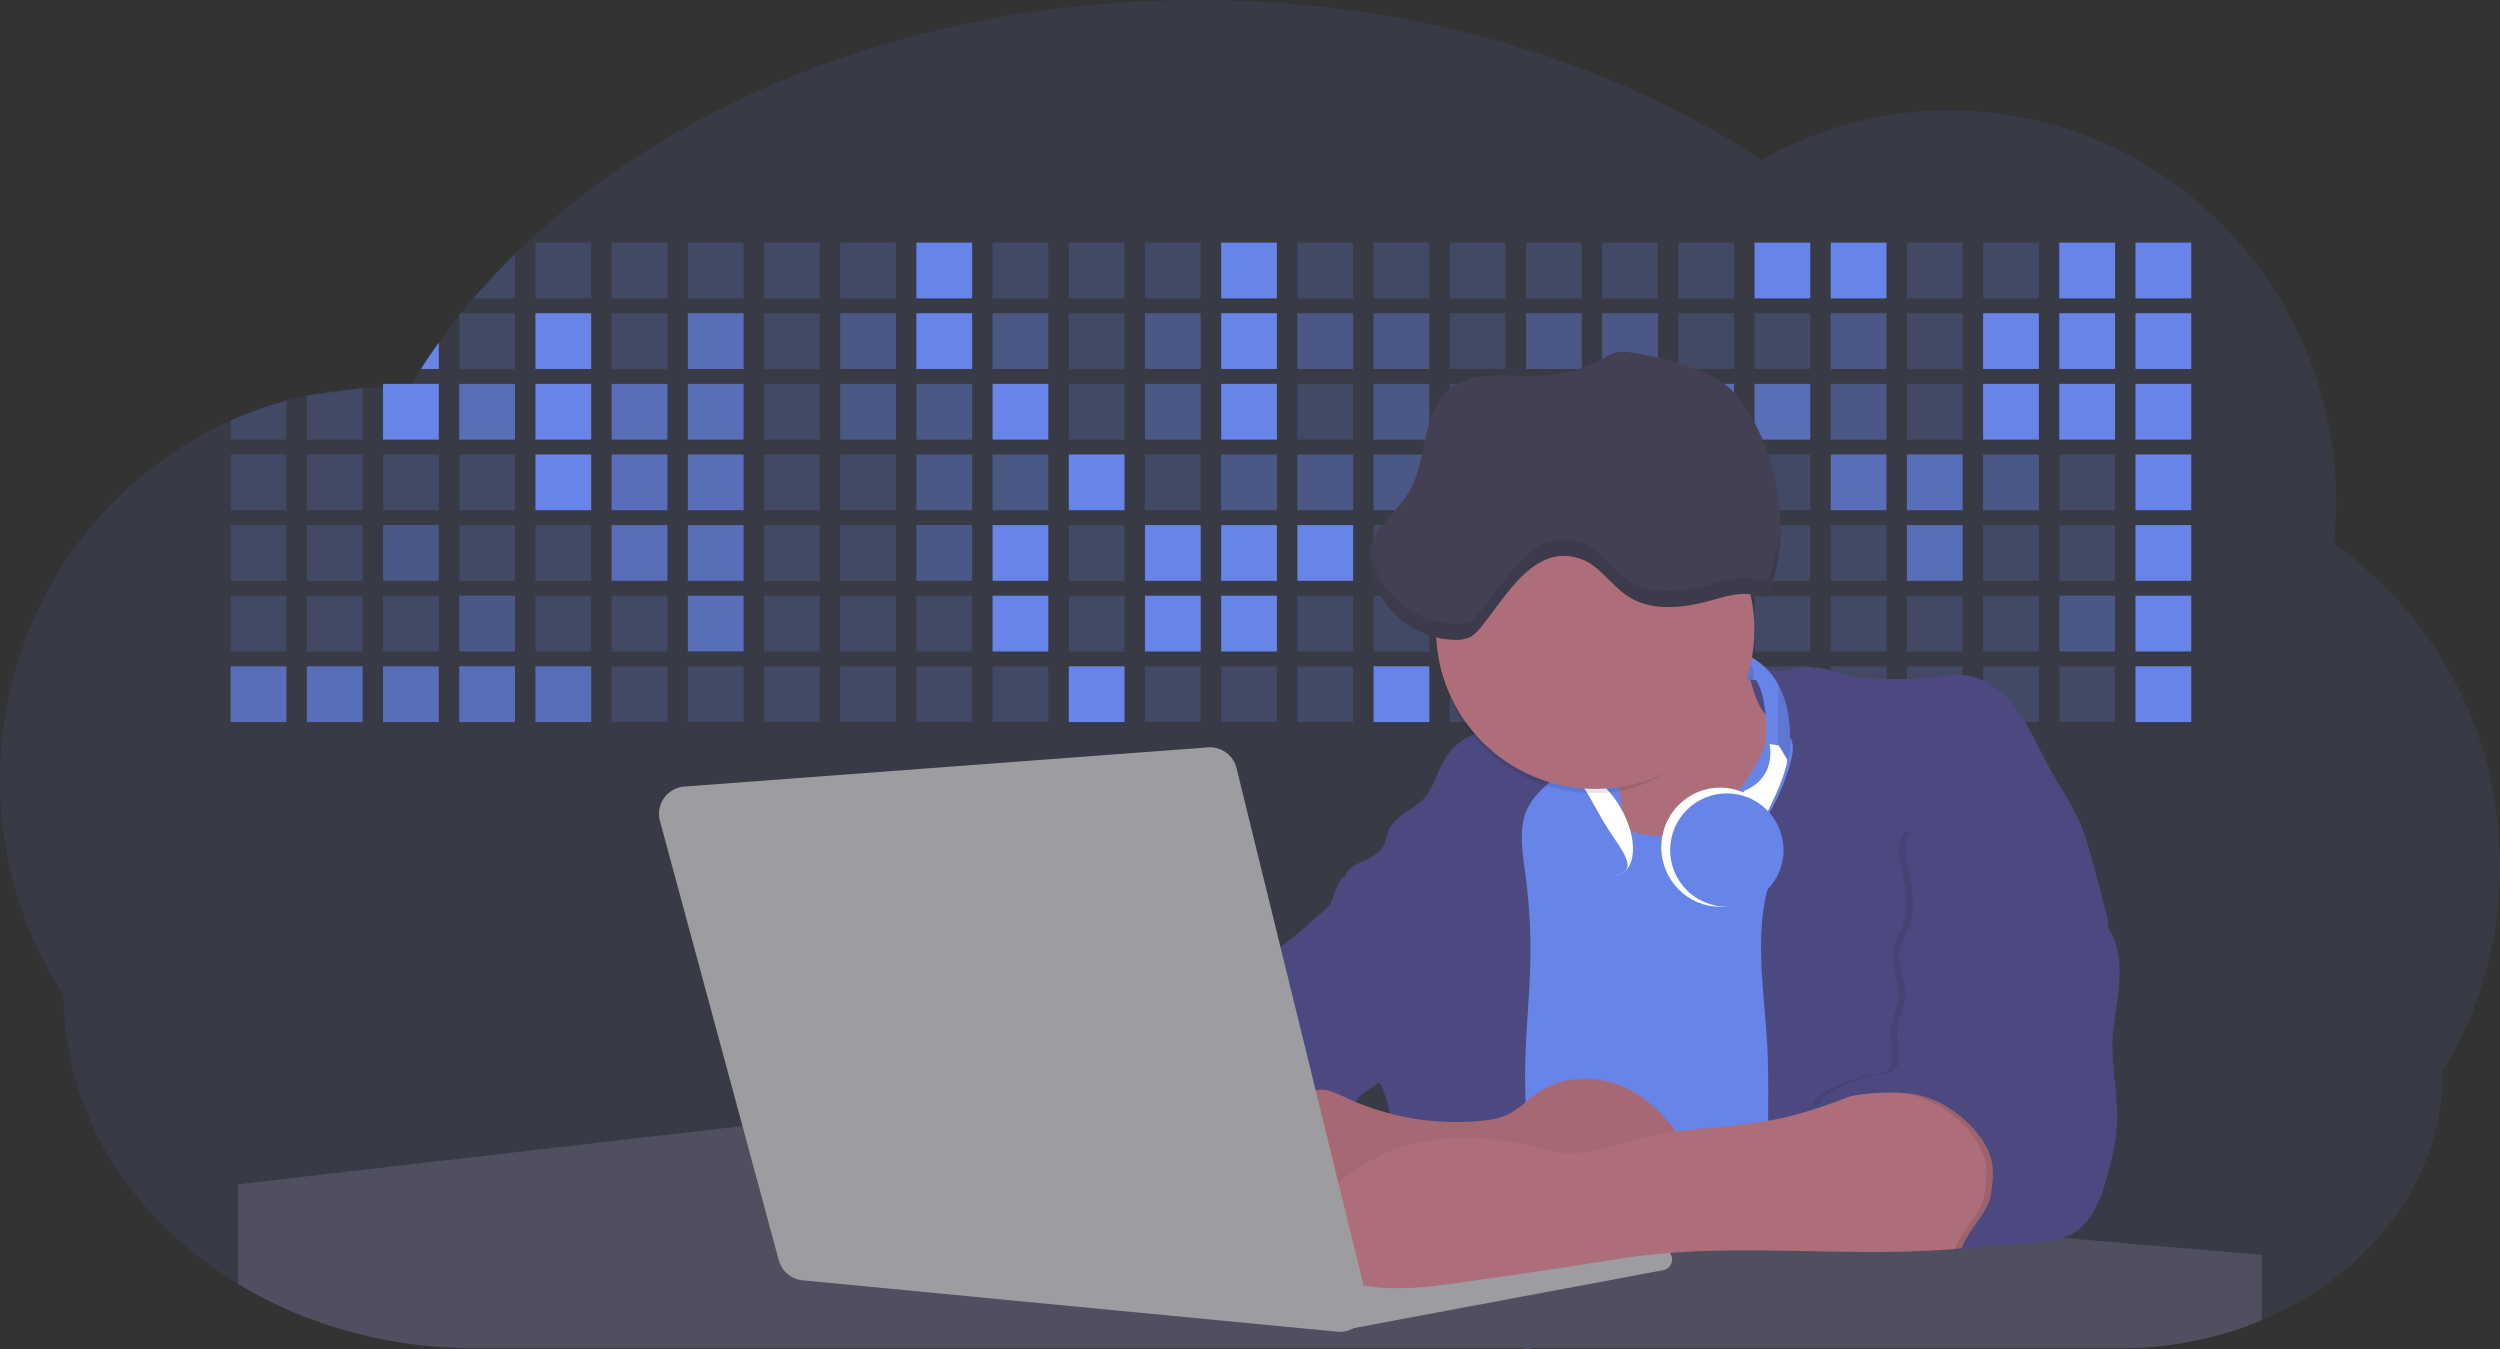 <svg xmlns="http://www.w3.org/2000/svg" id="aa7bae02-e79e-4d6b-a496-aba15f39787c" width="1144" height="617.32" data-name="Layer 1" viewBox="0 0 1144 617.32"><rect x="0" y="0" width="1144" height="617.32" fill="#333333" stroke="none"/><title>developer activity</title><path fill="#6784e9" d="M1172,537.57a181.92,181.92,0,0,1-6.85,49.6,180.06,180.06,0,0,1-19.27,44.28c0,50.1-33.82,93.4-82.91,114a167.3,167.3,0,0,1-64.73,12.8H245.17c-40.25,0-77.55-10.86-108.14-29.36A185.76,185.76,0,0,1,112.2,711c-34-29.22-55.08-69.6-55.08-114.2A180.5,180.5,0,0,1,28,498.08c0-73.36,43.39-136.44,105.55-164.29a174.52,174.52,0,0,1,25.51-9.12q4.63-1.26,9.36-2.26a175.39,175.39,0,0,1,25.51-3.5q4.65-.29,9.35-.33H205c3.46,0,6.89.12,10.3.32l1.12-1.9q2.06-3.44,4.22-6.81,3.9-6.14,8.18-12.1,4.48-6.29,9.35-12.38l.83-1q2.76-3.44,5.64-6.8,9-10.49,19-20.35c72.11-70.68,185.08-116.18,312.08-116.18,98.82,0,189.15,27.55,258.34,73.07A174.18,174.18,0,0,1,920,191.86c97.74,0,177,80.37,177,179.51a184.9,184.9,0,0,1-1,18.78A180,180,0,0,1,1172,537.57Z" opacity=".1" transform="translate(-28 -141.34)"/><path fill="#6784e9" d="M263.66,257.52v20.35h-19Q253.59,267.39,263.66,257.52Z" opacity=".2" transform="translate(-28 -141.34)"/><rect width="25.51" height="25.51" x="245.02" y="111.02" fill="#6784e9" opacity=".2"/><rect width="25.51" height="25.51" x="279.88" y="111.02" fill="#6784e9" opacity=".2"/><rect width="25.51" height="25.51" x="314.75" y="111.02" fill="#6784e9" opacity=".2"/><rect width="25.51" height="25.51" x="349.61" y="111.02" fill="#6784e9" opacity=".2"/><rect width="25.51" height="25.51" x="384.48" y="111.02" fill="#6784e9" opacity=".2"/><rect width="25.51" height="25.51" x="419.35" y="111.02" fill="#6784e9"/><rect width="25.51" height="25.51" x="454.21" y="111.02" fill="#6784e9" opacity=".2"/><rect width="25.51" height="25.51" x="489.08" y="111.02" fill="#6784e9" opacity=".2"/><rect width="25.51" height="25.51" x="523.94" y="111.02" fill="#6784e9" opacity=".2"/><rect width="25.51" height="25.51" x="558.81" y="111.02" fill="#6784e9"/><rect width="25.51" height="25.51" x="593.68" y="111.02" fill="#6784e9" opacity=".2"/><rect width="25.51" height="25.51" x="628.54" y="111.02" fill="#6784e9" opacity=".2"/><rect width="25.51" height="25.51" x="663.41" y="111.02" fill="#6784e9" opacity=".2"/><rect width="25.51" height="25.51" x="698.28" y="111.02" fill="#6784e9" opacity=".2"/><rect width="25.51" height="25.51" x="733.14" y="111.02" fill="#6784e9" opacity=".2"/><rect width="25.51" height="25.51" x="768.01" y="111.02" fill="#6784e9" opacity=".2"/><rect width="25.51" height="25.51" x="802.87" y="111.02" fill="#6784e9"/><rect width="25.51" height="25.51" x="837.74" y="111.02" fill="#6784e9"/><rect width="25.51" height="25.51" x="872.61" y="111.02" fill="#6784e9" opacity=".2"/><rect width="25.51" height="25.51" x="907.47" y="111.02" fill="#6784e9" opacity=".2"/><rect width="25.51" height="25.51" x="942.34" y="111.02" fill="#6784e9"/><rect width="25.51" height="25.51" x="977.2" y="111.02" fill="#6784e9"/><path fill="#6784e9" d="M228.8,298.08v12.1h-8.18Q224.52,304,228.8,298.08Z" transform="translate(-28 -141.34)"/><rect width="25.51" height="25.51" x="210.15" y="143.33" fill="#6784e9" opacity=".2"/><rect width="25.51" height="25.51" x="245.02" y="143.33" fill="#6784e9"/><rect width="25.51" height="25.51" x="279.88" y="143.33" fill="#6784e9" opacity=".2"/><rect width="25.51" height="25.51" x="314.75" y="143.33" fill="#6784e9" opacity=".7"/><rect width="25.51" height="25.51" x="349.61" y="143.33" fill="#6784e9" opacity=".2"/><rect width="25.51" height="25.51" x="384.48" y="143.33" fill="#6784e9" opacity=".4"/><rect width="25.51" height="25.51" x="419.35" y="143.33" fill="#6784e9"/><rect width="25.51" height="25.51" x="454.21" y="143.33" fill="#6784e9" opacity=".4"/><rect width="25.51" height="25.51" x="489.08" y="143.33" fill="#6784e9" opacity=".2"/><rect width="25.51" height="25.51" x="523.94" y="143.33" fill="#6784e9" opacity=".4"/><rect width="25.51" height="25.51" x="558.81" y="143.33" fill="#6784e9"/><rect width="25.51" height="25.51" x="593.68" y="143.33" fill="#6784e9" opacity=".4"/><rect width="25.51" height="25.51" x="628.54" y="143.33" fill="#6784e9" opacity=".4"/><rect width="25.51" height="25.51" x="663.41" y="143.33" fill="#6784e9" opacity=".2"/><rect width="25.51" height="25.51" x="698.28" y="143.33" fill="#6784e9" opacity=".4"/><rect width="25.51" height="25.51" x="733.14" y="143.33" fill="#6784e9" opacity=".4"/><rect width="25.51" height="25.51" x="768.01" y="143.33" fill="#6784e9" opacity=".2"/><rect width="25.51" height="25.51" x="802.87" y="143.33" fill="#6784e9" opacity=".2"/><rect width="25.51" height="25.51" x="837.74" y="143.33" fill="#6784e9" opacity=".4"/><rect width="25.51" height="25.51" x="872.61" y="143.33" fill="#6784e9" opacity=".2"/><rect width="25.51" height="25.51" x="907.47" y="143.33" fill="#6784e9"/><rect width="25.51" height="25.51" x="942.34" y="143.33" fill="#6784e9"/><rect width="25.51" height="25.51" x="977.2" y="143.33" fill="#6784e9"/><path fill="#6784e9" d="M159.06,324.67V342.5H133.55v-8.71A174.52,174.52,0,0,1,159.06,324.67Z" opacity=".2" transform="translate(-28 -141.34)"/><polygon fill="#6784e9" points="165.93 177.57 165.93 201.16 140.42 201.16 140.42 181.07 165.93 177.57" opacity=".2"/><rect width="25.51" height="25.51" x="175.28" y="175.65" fill="#6784e9"/><rect width="25.51" height="25.51" x="210.15" y="175.65" fill="#6784e9" opacity=".7"/><rect width="25.51" height="25.51" x="245.02" y="175.65" fill="#6784e9"/><rect width="25.51" height="25.51" x="279.88" y="175.65" fill="#6784e9" opacity=".7"/><rect width="25.51" height="25.51" x="314.75" y="175.65" fill="#6784e9" opacity=".7"/><rect width="25.51" height="25.51" x="349.61" y="175.65" fill="#6784e9" opacity=".2"/><rect width="25.51" height="25.51" x="384.48" y="175.65" fill="#6784e9" opacity=".4"/><rect width="25.51" height="25.51" x="419.35" y="175.65" fill="#6784e9" opacity=".4"/><rect width="25.51" height="25.51" x="454.21" y="175.65" fill="#6784e9"/><rect width="25.51" height="25.51" x="489.08" y="175.65" fill="#6784e9" opacity=".2"/><rect width="25.51" height="25.51" x="523.94" y="175.65" fill="#6784e9" opacity=".4"/><rect width="25.51" height="25.51" x="558.81" y="175.65" fill="#6784e9"/><rect width="25.51" height="25.51" x="593.68" y="175.65" fill="#6784e9" opacity=".2"/><rect width="25.51" height="25.51" x="628.54" y="175.65" fill="#6784e9" opacity=".4"/><rect width="25.51" height="25.51" x="663.41" y="175.65" fill="#6784e9" opacity=".2"/><rect width="25.51" height="25.51" x="698.28" y="175.65" fill="#6784e9"/><rect width="25.51" height="25.51" x="733.14" y="175.65" fill="#6784e9" opacity=".2"/><rect width="25.51" height="25.51" x="768.01" y="175.65" fill="#6784e9" opacity=".7"/><rect width="25.51" height="25.51" x="802.87" y="175.65" fill="#6784e9" opacity=".7"/><rect width="25.51" height="25.51" x="837.74" y="175.65" fill="#6784e9" opacity=".4"/><rect width="25.51" height="25.51" x="872.61" y="175.65" fill="#6784e9" opacity=".2"/><rect width="25.51" height="25.51" x="907.47" y="175.65" fill="#6784e9"/><rect width="25.51" height="25.51" x="942.34" y="175.65" fill="#6784e9"/><rect width="25.51" height="25.51" x="977.2" y="175.65" fill="#6784e9"/><rect width="25.51" height="25.51" x="105.55" y="207.96" fill="#6784e9" opacity=".2"/><rect width="25.51" height="25.51" x="140.42" y="207.96" fill="#6784e9" opacity=".2"/><rect width="25.51" height="25.51" x="175.28" y="207.96" fill="#6784e9" opacity=".2"/><rect width="25.51" height="25.51" x="210.15" y="207.96" fill="#6784e9" opacity=".2"/><rect width="25.51" height="25.51" x="245.02" y="207.96" fill="#6784e9"/><rect width="25.51" height="25.51" x="279.88" y="207.96" fill="#6784e9" opacity=".7"/><rect width="25.51" height="25.51" x="314.75" y="207.96" fill="#6784e9" opacity=".7"/><rect width="25.51" height="25.51" x="349.61" y="207.96" fill="#6784e9" opacity=".2"/><rect width="25.51" height="25.51" x="384.48" y="207.96" fill="#6784e9" opacity=".2"/><rect width="25.51" height="25.51" x="419.35" y="207.96" fill="#6784e9" opacity=".4"/><rect width="25.51" height="25.51" x="454.21" y="207.96" fill="#6784e9" opacity=".4"/><rect width="25.51" height="25.51" x="489.08" y="207.96" fill="#6784e9"/><rect width="25.51" height="25.51" x="523.94" y="207.96" fill="#6784e9" opacity=".2"/><rect width="25.51" height="25.51" x="558.81" y="207.96" fill="#6784e9" opacity=".4"/><rect width="25.51" height="25.51" x="593.68" y="207.96" fill="#6784e9" opacity=".4"/><rect width="25.51" height="25.51" x="628.54" y="207.96" fill="#6784e9" opacity=".4"/><rect width="25.51" height="25.51" x="663.41" y="207.96" fill="#6784e9" opacity=".4"/><rect width="25.51" height="25.51" x="698.28" y="207.96" fill="#6784e9" opacity=".2"/><rect width="25.51" height="25.51" x="733.14" y="207.96" fill="#6784e9" opacity=".2"/><rect width="25.51" height="25.51" x="768.01" y="207.96" fill="#6784e9" opacity=".2"/><rect width="25.51" height="25.51" x="802.87" y="207.96" fill="#6784e9" opacity=".2"/><rect width="25.51" height="25.51" x="837.74" y="207.96" fill="#6784e9" opacity=".7"/><rect width="25.51" height="25.51" x="872.61" y="207.96" fill="#6784e9" opacity=".7"/><rect width="25.51" height="25.51" x="907.47" y="207.96" fill="#6784e9" opacity=".4"/><rect width="25.51" height="25.51" x="942.34" y="207.96" fill="#6784e9" opacity=".2"/><rect width="25.51" height="25.51" x="977.2" y="207.96" fill="#6784e9"/><rect width="25.51" height="25.51" x="105.55" y="240.28" fill="#6784e9" opacity=".2"/><rect width="25.51" height="25.51" x="140.42" y="240.28" fill="#6784e9" opacity=".2"/><rect width="25.51" height="25.51" x="175.28" y="240.28" fill="#6784e9" opacity=".4"/><rect width="25.51" height="25.51" x="210.15" y="240.28" fill="#6784e9" opacity=".2"/><rect width="25.51" height="25.51" x="245.02" y="240.28" fill="#6784e9" opacity=".2"/><rect width="25.51" height="25.51" x="279.88" y="240.28" fill="#6784e9" opacity=".7"/><rect width="25.51" height="25.51" x="314.75" y="240.28" fill="#6784e9" opacity=".7"/><rect width="25.51" height="25.51" x="349.61" y="240.28" fill="#6784e9" opacity=".2"/><rect width="25.51" height="25.51" x="384.48" y="240.28" fill="#6784e9" opacity=".2"/><rect width="25.51" height="25.51" x="419.35" y="240.28" fill="#6784e9" opacity=".4"/><rect width="25.51" height="25.51" x="454.21" y="240.28" fill="#6784e9"/><rect width="25.51" height="25.51" x="489.08" y="240.28" fill="#6784e9" opacity=".2"/><rect width="25.51" height="25.51" x="523.94" y="240.28" fill="#6784e9"/><rect width="25.51" height="25.51" x="558.81" y="240.28" fill="#6784e9"/><rect width="25.51" height="25.51" x="593.68" y="240.28" fill="#6784e9"/><rect width="25.51" height="25.51" x="628.54" y="240.28" fill="#6784e9" opacity=".2"/><rect width="25.51" height="25.51" x="663.41" y="240.28" fill="#6784e9"/><rect width="25.51" height="25.51" x="698.28" y="240.28" fill="#6784e9" opacity=".2"/><rect width="25.51" height="25.51" x="733.14" y="240.28" fill="#6784e9" opacity=".2"/><rect width="25.51" height="25.51" x="768.01" y="240.28" fill="#6784e9" opacity=".2"/><rect width="25.51" height="25.51" x="802.87" y="240.28" fill="#6784e9" opacity=".2"/><rect width="25.51" height="25.51" x="837.74" y="240.28" fill="#6784e9" opacity=".2"/><rect width="25.51" height="25.51" x="872.61" y="240.28" fill="#6784e9" opacity=".7"/><rect width="25.51" height="25.51" x="907.47" y="240.28" fill="#6784e9" opacity=".2"/><rect width="25.51" height="25.51" x="942.34" y="240.28" fill="#6784e9" opacity=".2"/><rect width="25.51" height="25.51" x="977.2" y="240.28" fill="#6784e9"/><rect width="25.51" height="25.51" x="105.55" y="272.59" fill="#6784e9" opacity=".2"/><rect width="25.51" height="25.51" x="140.42" y="272.59" fill="#6784e9" opacity=".2"/><rect width="25.51" height="25.51" x="175.28" y="272.59" fill="#6784e9" opacity=".2"/><rect width="25.51" height="25.51" x="210.15" y="272.59" fill="#6784e9" opacity=".4"/><rect width="25.51" height="25.51" x="245.02" y="272.59" fill="#6784e9" opacity=".2"/><rect width="25.51" height="25.51" x="279.88" y="272.59" fill="#6784e9" opacity=".2"/><rect width="25.51" height="25.51" x="314.75" y="272.59" fill="#6784e9" opacity=".7"/><rect width="25.51" height="25.51" x="349.61" y="272.59" fill="#6784e9" opacity=".2"/><rect width="25.51" height="25.51" x="384.48" y="272.59" fill="#6784e9" opacity=".2"/><rect width="25.51" height="25.51" x="419.35" y="272.59" fill="#6784e9" opacity=".2"/><rect width="25.51" height="25.51" x="454.21" y="272.59" fill="#6784e9"/><rect width="25.51" height="25.51" x="489.08" y="272.59" fill="#6784e9" opacity=".2"/><rect width="25.51" height="25.51" x="523.94" y="272.59" fill="#6784e9"/><rect width="25.51" height="25.51" x="558.81" y="272.59" fill="#6784e9"/><rect width="25.51" height="25.51" x="593.68" y="272.59" fill="#6784e9" opacity=".2"/><rect width="25.51" height="25.51" x="628.54" y="272.59" fill="#6784e9" opacity=".2"/><rect width="25.51" height="25.51" x="663.41" y="272.59" fill="#6784e9" opacity=".2"/><rect width="25.51" height="25.51" x="698.28" y="272.59" fill="#6784e9" opacity=".2"/><rect width="25.51" height="25.51" x="733.14" y="272.59" fill="#6784e9" opacity=".2"/><rect width="25.51" height="25.51" x="768.01" y="272.59" fill="#6784e9" opacity=".2"/><rect width="25.51" height="25.51" x="802.87" y="272.59" fill="#6784e9" opacity=".2"/><rect width="25.51" height="25.51" x="837.74" y="272.59" fill="#6784e9" opacity=".2"/><rect width="25.51" height="25.51" x="872.61" y="272.59" fill="#6784e9" opacity=".2"/><rect width="25.51" height="25.51" x="907.47" y="272.59" fill="#6784e9" opacity=".2"/><rect width="25.51" height="25.51" x="942.34" y="272.59" fill="#6784e9" opacity=".4"/><rect width="25.51" height="25.51" x="977.2" y="272.59" fill="#6784e9"/><rect width="25.51" height="25.51" x="105.55" y="304.91" fill="#6784e9" opacity=".7"/><rect width="25.51" height="25.51" x="140.42" y="304.91" fill="#6784e9" opacity=".7"/><rect width="25.51" height="25.51" x="175.28" y="304.91" fill="#6784e9" opacity=".7"/><rect width="25.51" height="25.51" x="210.15" y="304.91" fill="#6784e9" opacity=".7"/><rect width="25.51" height="25.51" x="245.02" y="304.91" fill="#6784e9" opacity=".7"/><rect width="25.51" height="25.51" x="279.88" y="304.91" fill="#6784e9" opacity=".2"/><rect width="25.51" height="25.51" x="314.75" y="304.91" fill="#6784e9" opacity=".2"/><rect width="25.51" height="25.51" x="349.61" y="304.91" fill="#6784e9" opacity=".2"/><rect width="25.51" height="25.51" x="384.48" y="304.91" fill="#6784e9" opacity=".2"/><rect width="25.51" height="25.51" x="419.35" y="304.91" fill="#6784e9" opacity=".2"/><rect width="25.51" height="25.51" x="454.21" y="304.91" fill="#6784e9" opacity=".2"/><rect width="25.51" height="25.51" x="489.08" y="304.91" fill="#6784e9"/><rect width="25.51" height="25.51" x="523.94" y="304.91" fill="#6784e9" opacity=".2"/><rect width="25.51" height="25.51" x="558.81" y="304.91" fill="#6784e9" opacity=".2"/><rect width="25.51" height="25.51" x="593.68" y="304.91" fill="#6784e9" opacity=".2"/><rect width="25.51" height="25.51" x="628.54" y="304.91" fill="#6784e9"/><rect width="25.51" height="25.51" x="663.41" y="304.91" fill="#6784e9" opacity=".2"/><rect width="25.51" height="25.51" x="698.28" y="304.91" fill="#6784e9" opacity=".2"/><rect width="25.51" height="25.51" x="733.14" y="304.91" fill="#6784e9" opacity=".2"/><rect width="25.51" height="25.51" x="768.01" y="304.91" fill="#6784e9" opacity=".2"/><rect width="25.51" height="25.51" x="802.87" y="304.91" fill="#6784e9" opacity=".2"/><rect width="25.51" height="25.51" x="837.74" y="304.91" fill="#6784e9" opacity=".2"/><rect width="25.51" height="25.51" x="872.61" y="304.91" fill="#6784e9" opacity=".2"/><rect width="25.51" height="25.51" x="907.47" y="304.91" fill="#6784e9" opacity=".2"/><rect width="25.51" height="25.51" x="942.34" y="304.91" fill="#6784e9" opacity=".2"/><rect width="25.51" height="25.51" x="977.2" y="304.91" fill="#6784e9"/><circle cx="734.52" cy="363.89" r="34.87" fill="#6784e9"/><path fill="#ae6e79" d="M760.71,460.87q5.22,22.78,8.86,45.9c.73,4.58,1.38,9.41-.28,13.74-1.39,3.61-4.22,6.43-6.44,9.59s-3.9,7.21-2.55,10.83,5.29,5.6,9.05,6.62c10.76,2.9,22.23.79,32.94-2.35a53.29,53.29,0,0,0,13.81-5.72c4.54-2.88,8.26-6.88,11.68-11,15.61-18.93,25.83-41.65,35.45-64.23a39.12,39.12,0,0,1-33.11-13.34c-3.94-4.63-6.83-11.08-4.61-16.74-6.51,3.57-14.24,3.81-21.25,6.25a75.49,75.49,0,0,0-12.5,6.15q-7.18,4.15-14.28,8.46C772.07,458.29,767,461.19,760.71,460.87Z" transform="translate(-28 -141.34)"/><path fill="#6784e9" d="M833.64,487.05c-6.11,11.89-14.06,23.32-25.41,30.4s-26.63,9-38,2c-5.6-3.42-9.84-8.62-14.73-13s-11-8.13-17.57-7.56c-7.24.63-12.91,6.28-17.76,11.69-7.36,8.22-14.47,16.79-19.68,26.52-10,18.7-12.37,40.56-11.93,61.76s3.51,42.29,3.58,63.49c.1,26.08-4.32,51.95-8.79,77.64,41.1-5.06,82.25,6,123.44,10.19,26.36,2.71,52.92,2.65,79.42,2.58,4.66,0,9.62-.12,13.5-2.7a18.2,18.2,0,0,0,5.59-6.64c3.66-6.75,5.13-14.45,6.15-22.06,2.59-19.22,2.67-38.68,2.74-58.08.18-47,.35-94.17-5.62-140.8-1.47-11.47-3.35-23-7.75-33.73s-11.58-20.6-21.62-26.35c-6.45-3.7-21.4-10.14-29-6.41C841.67,460.15,837.73,479.09,833.64,487.05Z" transform="translate(-28 -141.34)"/><path fill="#4c4981" d="M836.68,619.77c-1.55-29-7.86-59.95,5.57-85.69,3.3-6.32-8.54-14.21-4.88-20.33a92.08,92.08,0,0,0,10.06-23.93c.76-2.89,1.37-5.95.65-8.85-1.33-5.29-6.56-8.44-11-11.66-4.9-3.56-7.42-14.41-9-20.28s12.57,1.2,18.26-.89c7.9-2.89,17.94-1.07,25.82,1.86,4.4,1.62,9.18,1.76,13.87,1.88,9.11.24,18.25.47,27.29-.65,4.06-.51,8.13-1.28,12.21-1.05,10.41.59,19.46,7.71,25.62,16.13s10.08,18.23,15.13,27.35c4.21,7.6,9.23,14.78,12.82,22.69,3.18,7,5.19,14.52,7.18,22l5.13,19.19a25.58,25.58,0,0,1,1.26,8.51c-.26,3.07-1.62,5.93-3,8.66A164.12,164.12,0,0,1,971,603.2c-10.79,13.23-23.89,25.16-30.3,41-2.5,6.17-3.89,12.73-5.16,19.27a707.94,707.94,0,0,0-10.9,79.15,174.2,174.2,0,0,0-36.52-12.21,177.61,177.61,0,0,0-19-3c-5.59-.58-12.8.52-18.12-1-8.9-2.53-9.88-17.58-11.23-25.46-2.16-12.55-2.59-25.32-2.67-38C837,648.53,837.45,634.14,836.68,619.77Z" transform="translate(-28 -141.34)"/><path fill="#4c4981" d="M641.23,565.54c4.21,24,8.85,48.07,18,70.62-.23.22-.46.42-.69.62-.81.69-1.65,1.34-2.53,2-2.05,1.44-4.3,2.66-6,4.54a8,8,0,0,0-1.5,2.45,5.48,5.48,0,0,0,0,4.47c-4.77,2.11-10.31,1.46-15.66,1.26-4.61-.17-9.08,0-12.78,2.53-5.14,3.54-6.69,10.34-7.52,16.52q-.46,3.38-.79,6.77-.32,3.15-.52,6.32a188.61,188.61,0,0,0-.19,21q.08,1.92.21,3.84c-16.34-.39-31.23-8.91-45.32-17.19-3.22-1.89-6.54-3.88-8.63-7A15.8,15.8,0,0,1,555,674c0-.51.09-1,.16-1.52a41.58,41.58,0,0,1,2.29-8.68,107.2,107.2,0,0,1,19.19-32.65c3.58-4.18,7.61-8.27,9.28-13.52.73-2.29,1-4.72,1.74-7,3.32-9.88,15.3-14.55,19.4-24.14,1-2.29,1.46-4.8,2.7-7a17.63,17.63,0,0,1,4.25-4.75c.73-.61,1.49-1.2,2.24-1.79q10.54-8.26,20.31-17.45,1.82-1.71,3.6-3.46A59.48,59.48,0,0,0,641.23,565.54Z" transform="translate(-28 -141.34)"/><path fill="#4c4981" d="M742,494.56c-1.44,1.52-3,2.95-4.53,4.37l-.41.37-1.62,1.5a39,39,0,0,0-7.55,8.79l-.17.28c-5.1,9.13-3.21,20.37-1.79,30.74a261.55,261.55,0,0,1,2.37,39c-.26,18-2.38,35.88-2.42,53.86,0,4.08.09,8.15.27,12.23.29,6.63.79,13.25,1.39,19.87.65,7.26,1.43,14.51,2.16,21.76.58,5.61,1.13,11.21,1.59,16.81.23,2.9.45,5.79.63,8.69.21,3.4.38,6.81.48,10.21h0c.07,2.16.11,4.31.11,6.47,0,1.23,0,2.45,0,3.67q0,3.51-.19,7-.2,4.49-.61,9c-.31,3.27-.86,6.84-3.16,9.14-.14.14-.29.27-.44.4l-3.24-.4a332.72,332.72,0,0,0-67.3-1.2c.49-3.38.94-6.75,1.38-10.14.2-1.6.4-3.21.59-4.82q.33-2.76.63-5.52c.23-2,.44-4,.64-6q.78-7.73,1.37-15.47.87-11.29,1.32-22.62.22-5.41.34-10.83.17-6.72.16-13.45,0-6.54-.11-13.1c0-1.44-.06-2.88-.18-4.31a27.35,27.35,0,0,0-.53-3.83,49.87,49.87,0,0,0-3-8.48c-.22-.52-.43-1-.64-1.55-.12-.27-.23-.55-.34-.82,5.76-5.13,9.86-12,13.8-18.76,6.39-10.89,12.93-22.26,14-34.84s-5.18-26.71-17.2-30.55c-3.27-1-6.73-1.28-10.1-1.87-3.18-.56-9.81-1.83-13.49-4.11q-3,3.08-6,6.05a22.15,22.15,0,0,1,2.17-8.71l1.42.07a2.71,2.71,0,0,1-.16-1c0-1.07.74-2.28,2.32-3.62,4.71-4,12.12-4.89,15.09-10.3,1.24-2.25,1.45-4.93,2.45-7.29,2.87-6.73,11.11-9.21,16.07-14.59s6.2-13,10.21-19a28.62,28.62,0,0,1,12-10c.4-.19.81-.38,1.22-.55,8.3-3.55,18.16-4.36,26.76-4.34,3.34,0,12,.1,16.24,1.79a5.32,5.32,0,0,1,1.85,1.13C752.37,480.61,745.34,491,742,494.56Z" transform="translate(-28 -141.34)"/><path fill="#4c4981" d="M642.72,542.69a60.88,60.88,0,0,1,46.74,4.87c7.2,4,13.66,9.58,17.62,16.78,5.95,10.8,5.69,23.82,5.27,36.15-.21,6.17-.48,12.56-3.2,18.1C706,625,700.06,629.4,694,633a42.24,42.24,0,0,1-12.32,5.33c-6.72,1.46-13.7.22-20.47-1-7.36-1.36-15.26-3-20.37-8.48-3-3.18-4.64-7.31-6.26-11.35q-3.49-8.75-7-17.48c-4.05-10.11-5.42-18.52-.07-28.37,2.43-4.49,5.4-8.69,7.8-13.21C636.51,556.14,640.81,543.28,642.72,542.69Z" transform="translate(-28 -141.34)"/><path fill="#504f60" d="M1063,715.56v29.9a167.3,167.3,0,0,1-64.73,12.8H728.58c-.14.14-.29.27-.44.4l-3.24-.4H245.17c-40.25,0-77.55-10.86-108.14-29.36V683.25l230.72-26.63.18,0L502.29,668l34.77,3,18.06,1.53,37.38,3.17,19.23,1.63,28,2.38,3.94.33,20.18,1.71L691.23,684l38.5,3.26,64.18,5.45,45.15,3.83,74.14,6.29,14.1,1.19,1.52.13,1.32.11,18.62,1.58,20.44,1.74,2.37.2Z" transform="translate(-28 -141.34)"/><polygon fill="#9c9ca1" points="764 573.12 474.86 523.77 463.65 580.46 596.19 596.33 637 601.44 749.26 579.33 764 573.12"/><path fill="#9c9ca1" d="M642.33,739.94l144.86-27.23a5,5,0,0,1,5.94,4.93h0a5,5,0,0,1-4.09,4.93L647.57,749.06Z" transform="translate(-28 -141.34)"/><path fill="#ae6e79" d="M705.17,654.31c4.51-.42,9.08-1.13,13.14-3.13,5-2.49,8.89-6.78,13.52-9.94,10.18-7,23.8-7.94,35.47-3.92s21.41,12.63,28.23,22.91c4.53,6.85,7.93,15.59,4.73,23.15a30.51,30.51,0,0,1-4.12,6.44l-8.34,10.9a29,29,0,0,1-5.66,6.09c-3.12,2.27-7,3.2-10.82,3.76-10.15,1.48-20.48.64-30.71,1.32-17.57,1.17-34.73,6.83-52.34,6.64-10.12-.11-20.11-2.15-30-4.19l-43.77-9c-7.62-1.56-16.23-3.84-19.82-10.75-1.61-3.11-1.91-6.71-2.1-10.21-.52-9.64,0-20.36,6.68-27.31,6.28-6.52,16.21-8.58,23.71-13.4,9.18-5.91,12.21-4,21.89.44A120,120,0,0,0,705.17,654.31Z" transform="translate(-28 -141.34)"/><path d="M705.17,654.31c4.51-.42,9.08-1.13,13.14-3.13,5-2.49,8.89-6.78,13.52-9.94,10.18-7,23.8-7.94,35.47-3.92s21.41,12.63,28.23,22.91c4.53,6.85,7.93,15.59,4.73,23.15a30.51,30.51,0,0,1-4.12,6.44l-8.34,10.9a29,29,0,0,1-5.66,6.09c-3.12,2.27-7,3.2-10.82,3.76-10.15,1.48-20.48.64-30.71,1.32-17.57,1.17-34.73,6.83-52.34,6.64-10.12-.11-20.11-2.15-30-4.19l-43.77-9c-7.62-1.56-16.23-3.84-19.82-10.75-1.61-3.11-1.91-6.71-2.1-10.21-.52-9.64,0-20.36,6.68-27.31,6.28-6.52,16.21-8.58,23.71-13.4,9.18-5.91,12.21-4,21.89.44A120,120,0,0,0,705.17,654.31Z" opacity=".05" transform="translate(-28 -141.34)"/><path fill="#ae6e79" d="M880.94,640.6c-12.28,4.75-24.63,9.52-37.49,12.35-21.56,4.75-44.12,4-65.51,9.43-11.3,2.88-22.53,7.52-34.14,6.58-5.19-.42-10.2-2-15.25-3.2-28.37-7-60.62-4.73-83.66,13.27-7.88,6.15-14.33,13.82-20.18,22a14.7,14.7,0,0,0,5.91,21.88A86.62,86.62,0,0,0,659,730.48c13.13,1.16,26.32-.7,39.38-2.56,19.38-2.75,38.77-5.51,58.1-8.6,6.94-1.11,13.88-2.26,20.86-3.14,50.23-6.35,101.37,1.37,151.73-3.93,5.09-.54,10.27-1.24,14.9-3.41,11.72-5.5,17.52-20,15.1-32.74s-11.76-23.33-23-29.83c-9.42-5.47-19.58-7.68-30.07-10C896.26,634,890.32,637,880.94,640.6Z" transform="translate(-28 -141.34)"/><path d="M988.67,564.44c5.54,7.26,6.72,17,6.12,26.09s-2.76,18.08-3.08,27.21c-.44,12.52,2.58,25,2.07,37.48-.36,8.73-2.43,17.29-4.88,25.67-2.89,9.89-7.07,20.52-16.2,25.27-12.12,6.31-37.54,2.76-50.29,7.7,1.16-7.23,12.28-17.7,13.44-24.93.8-5,1.61-10.14.75-15.15-1.1-6.39-4.85-12.06-9.3-16.78-7.08-7.51-16.32-13.16-26.47-15s-35-.33-43.12,6.08c-1-6.62,17.6-13,24.14-14.43,3.26-.73,7-.32,9.61-2.39,5-3.92,1.37-11.73,1.61-18,.19-5,3.11-9.58,3.7-14.58,1-8-4.22-16.15-2.17-24,.76-2.9,2.45-5.45,3.62-8.21,3.56-8.45,2-18.09.1-27.07-1.18-5.64-2.33-12,.81-16.81,2.91-4.49,11.17,11.5,16.46,10.76,17.47-2.45,33.28-15.4,47.39-4.8,7.19,5.4,8.13,11,11,18.71C976.77,554.6,984,558.36,988.67,564.44Z" opacity=".1" transform="translate(-28 -141.34)"/><path fill="#4c4981" d="M991.67,564.44c5.54,7.26,6.72,17,6.12,26.09s-2.76,18.08-3.08,27.21c-.44,12.52,2.58,25,2.07,37.48-.36,8.73-2.43,17.29-4.88,25.67-2.89,9.89-7.07,20.52-16.2,25.27-12.12,6.31-37.54,2.76-50.29,7.7,1.16-7.23,12.28-17.7,13.44-24.93.8-5,1.61-10.14.75-15.15-1.1-6.39-4.85-12.06-9.3-16.78-7.08-7.51-16.32-13.16-26.47-15s-35-.33-43.12,6.08c-1-6.62,17.6-13,24.14-14.43,3.26-.73,7-.32,9.61-2.39,5-3.92,1.37-11.73,1.61-18,.19-5,3.11-9.58,3.7-14.58,1-8-4.22-16.15-2.17-24,.76-2.9,2.45-5.45,3.62-8.21,3.56-8.45,2-18.09.1-27.07-1.18-5.64-2.33-12,.81-16.81,2.91-4.49,8.6-6.19,13.89-6.94a68.42,68.42,0,0,1,50,12.9c7.19,5.4,8.13,11,11,18.71C979.77,554.6,987,558.36,991.67,564.44Z" transform="translate(-28 -141.34)"/><path fill="#9c9ca1" d="M330,517.06,384.37,718a12.55,12.55,0,0,0,10.91,9.21L640,750.72a12.54,12.54,0,0,0,13.38-15.48L593.84,492.86a12.54,12.54,0,0,0-13.12-9.51L341.13,501.27A12.54,12.54,0,0,0,330,517.06Z" transform="translate(-28 -141.34)"/><ellipse cx="787.11" cy="387.68" fill="#fff" rx="26.9" ry="27.25"/><path fill="#fff" d="M837.2,479.31s5.67,16.86-11.06,23.95L824,507l10.48,10.34S847.4,493.77,846,485.4C846,485.4,844,476.9,837.2,479.31Z" transform="translate(-28 -141.34)"/><circle cx="790.2" cy="388.99" r="25.94" fill="#6784e9"/><path fill="#6784e9" d="M846.13,489.23l-4.12-6.8-6-.85c1.28-22.39-4.53-29.06-4.53-29.06l-1.35-.13-5.88-.57-11.06-11.48v-3.26c15.54,1.85,24.13,9.23,28.77,17.88C850.16,470.14,846.13,489.23,846.13,489.23Z" transform="translate(-28 -141.34)"/><path stroke="#4c4981" stroke-miterlimit="10" d="M830.18,448.27v4.12l-5.88-.57-11.06-11.48S830.35,444.17,830.18,448.27Z" opacity=".1" transform="translate(-28 -141.34)"/><path stroke="#4c4981" stroke-miterlimit="10" d="M846.13,489.23l-4.12-6.8V455C850.16,470.14,846.13,489.23,846.13,489.23Z" opacity=".1" transform="translate(-28 -141.34)"/><ellipse cx="757.11" cy="518.2" fill="#fff" rx="14.43" ry="26.32" transform="translate(-185.67 306.64) rotate(-30)"/><path fill="#6784e9" d="M761,516c7.27,12.59,16.19,21,9.29,25s-27,2-34.27-10.6-.67-30,6.23-34S753.72,503.38,761,516Z" transform="translate(-28 -141.34)"/><path d="M825.73,425.3c0,40.23-27.53,79-67.76,79a72.85,72.85,0,0,1,0-145.7C798.2,358.64,825.73,385.06,825.73,425.3Z" opacity=".1" transform="translate(-28 -141.34)"/><circle cx="729.97" cy="288.15" r="72.85" fill="#ae6e79"/><path fill="#444053" d="M751.57,397.21c8.67,3.19,13.8,12.15,21.58,17.14,11,7,25.32,5.19,37.88,1.73,7-1.91,14.32-4.24,21.21-2.12a6,6,0,0,0,3.23.46c1.5-.43,2.24-2.09,2.73-3.57,8.52-25.4,4.69-54.17-8.17-77.67-3.32-6.06-7.3-11.92-12.78-16.13-4.32-3.31-9.4-5.48-14.52-7.33a145,145,0,0,0-28.88-7.13,17.94,17.94,0,0,0-5.27-.17c-2.41.39-4.57,1.69-6.72,2.85A68.78,68.78,0,0,1,732,313.38c-14,.53-30-2.77-40.79,6.21-13,10.77-9.76,31.78-18.19,46.4-5.58,9.67-16.34,16.69-18.11,27.7a25.57,25.57,0,0,0,.63,10.07c4.12,16.94,20.52,30.06,38,30.37a14.42,14.42,0,0,0,7.76-1.59,17.55,17.55,0,0,0,4.09-3.89C716.84,415.09,729.94,389.25,751.57,397.21Z" transform="translate(-28 -141.34)"/><path d="M838.2,403.48c-.49,1.48-1.23,3.14-2.73,3.57a6,6,0,0,1-3.23-.46c-6.89-2.12-14.25.21-21.2,2.12-12.57,3.46-26.92,5.31-37.88-1.73-7.79-5-12.91-14-21.59-17.14-21.63-8-34.73,17.88-46.21,31.44a17.55,17.55,0,0,1-4.09,3.89,14.42,14.42,0,0,1-7.76,1.59c-17.42-.31-33.83-13.43-38-30.37-.23-1-.43-2-.58-3,0,.09,0,.17-.05.26a25.57,25.57,0,0,0,.63,10.07c4.12,16.94,20.53,30.06,38,30.37a14.42,14.42,0,0,0,7.76-1.59,17.55,17.55,0,0,0,4.09-3.89c11.48-13.56,24.58-39.4,46.21-31.44,8.68,3.19,13.8,12.15,21.59,17.14,11,7,25.31,5.19,37.88,1.73,7-1.91,14.31-4.24,21.2-2.12a6,6,0,0,0,3.23.46c1.5-.43,2.24-2.09,2.73-3.57a90.29,90.29,0,0,0,4.48-32.26A88.8,88.8,0,0,1,838.2,403.48Z" opacity=".1" transform="translate(-28 -141.34)"/></svg>